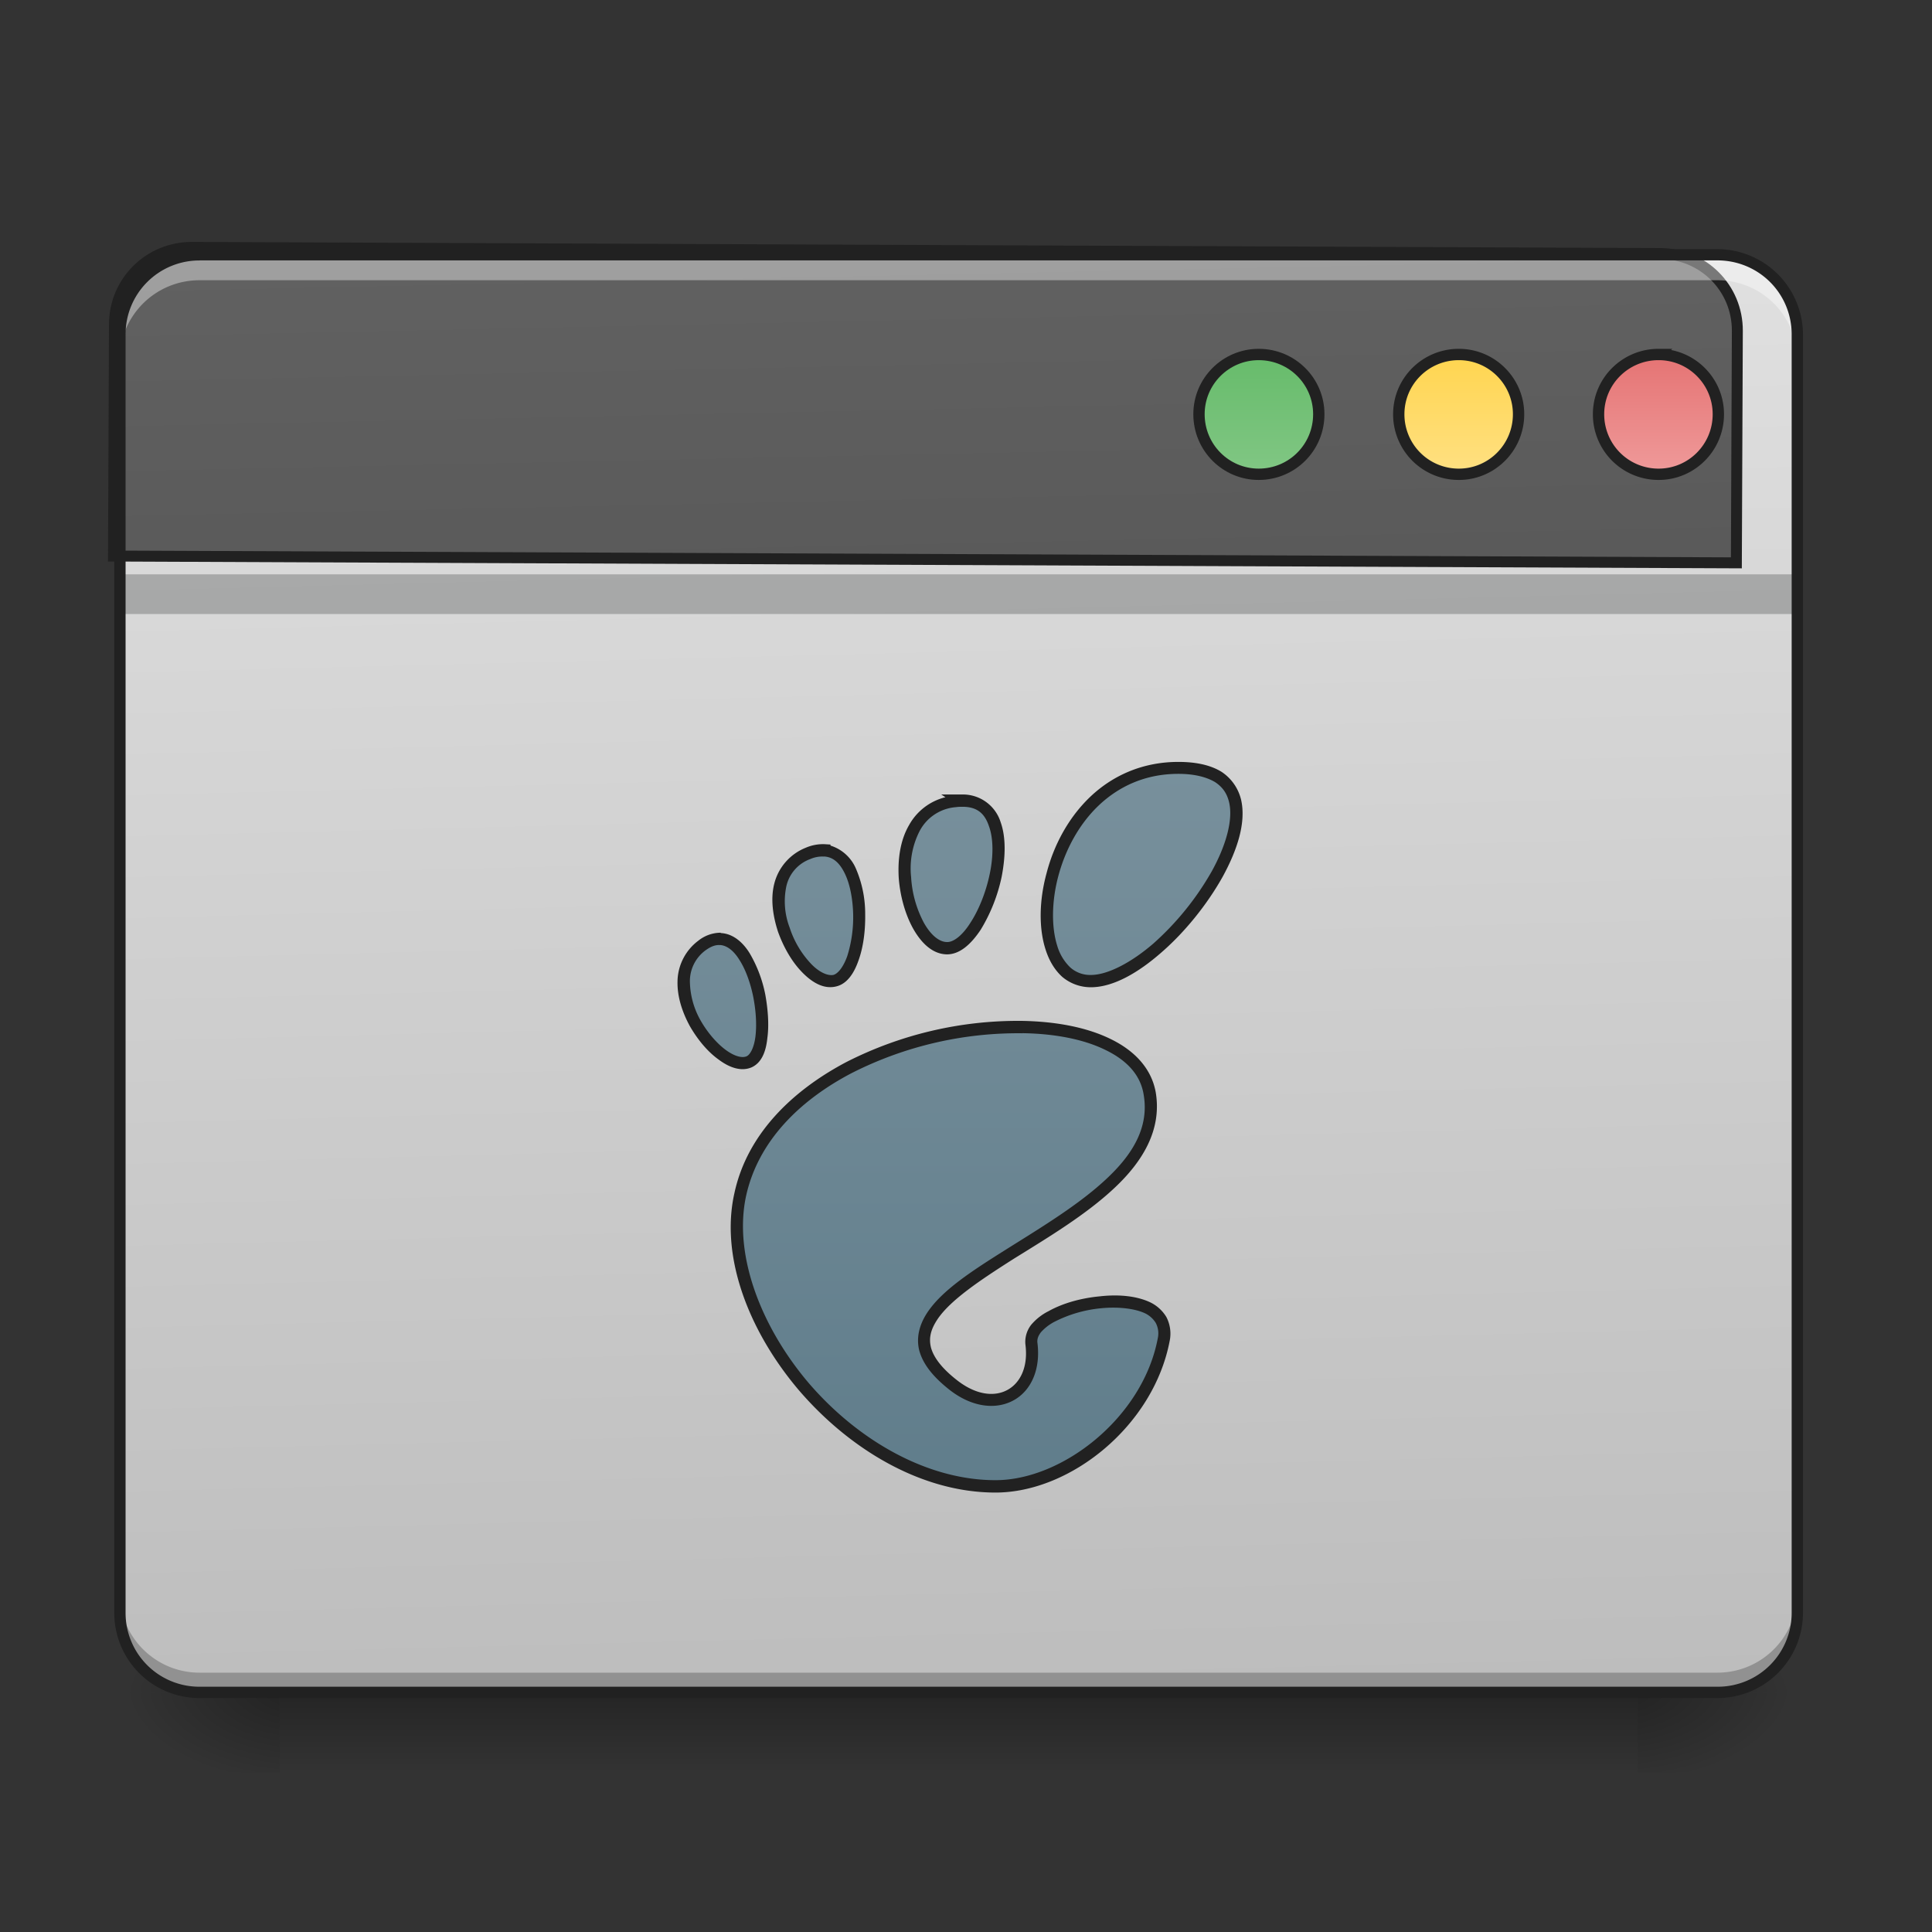 <svg xmlns="http://www.w3.org/2000/svg" width="22pt" height="22pt" viewBox="0 0 22 22"><rect x="0" y="0" width="22" height="22" fill="#333333" stroke="none"/><defs><linearGradient id="a" gradientUnits="userSpaceOnUse" x1="254" y1="233.5" x2="254" y2="254.667" gradientTransform="matrix(.043 0 0 .043 0 9.24)"><stop offset="0" stop-opacity=".275"/><stop offset="1" stop-opacity="0"/></linearGradient><radialGradient id="b" gradientUnits="userSpaceOnUse" cx="450.909" cy="189.579" fx="450.909" fy="189.579" r="21.167" gradientTransform="matrix(0 -.054 -.097 0 36.75 43.722)"><stop offset="0" stop-opacity=".314"/><stop offset=".222" stop-opacity=".275"/><stop offset="1" stop-opacity="0"/></radialGradient><radialGradient id="c" gradientUnits="userSpaceOnUse" cx="450.909" cy="189.579" fx="450.909" fy="189.579" r="21.167" gradientTransform="matrix(0 .054 .097 0 -14.92 -5.175)"><stop offset="0" stop-opacity=".314"/><stop offset=".222" stop-opacity=".275"/><stop offset="1" stop-opacity="0"/></radialGradient><radialGradient id="d" gradientUnits="userSpaceOnUse" cx="450.909" cy="189.579" fx="450.909" fy="189.579" r="21.167" gradientTransform="matrix(0 -.054 .097 0 -14.92 43.722)"><stop offset="0" stop-opacity=".314"/><stop offset=".222" stop-opacity=".275"/><stop offset="1" stop-opacity="0"/></radialGradient><radialGradient id="e" gradientUnits="userSpaceOnUse" cx="450.909" cy="189.579" fx="450.909" fy="189.579" r="21.167" gradientTransform="matrix(0 .054 -.097 0 36.75 -5.175)"><stop offset="0" stop-opacity=".314"/><stop offset=".222" stop-opacity=".275"/><stop offset="1" stop-opacity="0"/></radialGradient><linearGradient id="f" gradientUnits="userSpaceOnUse" x1="306.917" y1="-25.792" x2="305.955" y2="-135.329" gradientTransform="matrix(.052 0 0 .149 -4.025 23.128)"><stop offset="0" stop-color="#bdbdbd"/><stop offset="1" stop-color="#e0e0e0"/></linearGradient><linearGradient id="g" gradientUnits="userSpaceOnUse" x1="306.917" y1="-25.792" x2="305.955" y2="-135.329" gradientTransform="matrix(4.556 0 0 13.146 -353.973 2034.18)"><stop offset="0" stop-color="#424242"/><stop offset="1" stop-color="#616161"/></linearGradient><linearGradient id="h" gradientUnits="userSpaceOnUse" x1="349.25" y1="-158.083" x2="349.25" y2="-115.75" gradientTransform="matrix(.75 0 0 .75 71.438 -2.48)"><stop offset="0" stop-color="#66bb6a"/><stop offset="1" stop-color="#81c784"/></linearGradient><linearGradient id="i" gradientUnits="userSpaceOnUse" x1="349.25" y1="-158.083" x2="349.25" y2="-115.75" gradientTransform="matrix(.75 0 0 .75 124.354 -2.479)"><stop offset="0" stop-color="#ffd54f"/><stop offset="1" stop-color="#ffe082"/></linearGradient><linearGradient id="j" gradientUnits="userSpaceOnUse" x1="349.25" y1="-158.083" x2="349.25" y2="-115.75" gradientTransform="matrix(.75 0 0 .75 177.27 -2.48)"><stop offset="0" stop-color="#e57373"/><stop offset="1" stop-color="#ef9a9a"/></linearGradient><linearGradient id="k" gradientUnits="userSpaceOnUse" x1="234.777" y1="-38.283" x2="234.777" y2="141.634" gradientTransform="matrix(.046 0 0 .046 -.872 10.465)"><stop offset="0" stop-color="#78909c"/><stop offset="1" stop-color="#607d8b"/></linearGradient></defs><path d="M3.184 19.273h15.464v.91H3.184zm0 0" fill="url(#a)"/><path d="M18.648 19.273h1.817v-.91h-1.817zm0 0" fill="url(#b)"/><path d="M3.184 19.273h-1.82v.91h1.82zm0 0" fill="url(#c)"/><path d="M3.184 19.273h-1.82v-.91h1.82zm0 0" fill="url(#d)"/><path d="M18.648 19.273h1.817v.91h-1.817zm0 0" fill="url(#e)"/><path d="M2.273 2.902h17.282c.504 0 .91.407.91.907v14.554c0 .504-.406.91-.91.91H2.273c-.5 0-.91-.406-.91-.91V3.81c0-.5.41-.907.91-.907zm0 0" fill="url(#f)"/><path d="M2.273 19.281a.909.909 0 0 1-.91-.91v-.234c0 .504.407.91.91.91h17.282c.504 0 .91-.406.91-.91v.234c0 .504-.406.91-.91.91zm0 0" fill-opacity=".235"/><path d="M1.363 6.54h19.102v.452H1.363zm0 0" fill="#0a0d0e" fill-opacity=".235"/><path d="M199.952 255.266c-44.319 0-80.05 35.386-80.05 79.706V575.12h1680.012V334.972c0-44.32-35.73-79.706-80.05-79.706zm0 0" transform="rotate(.24) scale(.011)" fill="url(#g)" stroke-width="11.339" stroke-linecap="round" stroke="#212121"/><path d="M2.273 2.953a.909.909 0 0 0-.91.91v.235c0-.504.407-.907.91-.907h17.282c.504 0 .91.403.91.907v-.235a.909.909 0 0 0-.91-.91zm0 0" fill="#fff" fill-opacity=".392"/><path d="M2.273 2.836a.973.973 0 0 0-.972.973v14.554c0 .54.433.973.972.973h17.282c.539 0 .976-.434.976-.973V3.81a.976.976 0 0 0-.976-.973zm0 .129h17.282c.472 0 .847.375.847.844v14.554a.841.841 0 0 1-.847.844H2.273a.84.84 0 0 1-.843-.844V3.81a.84.84 0 0 1 .843-.844zm0 0" fill="#212121"/><path d="M333.332-121.009c8.817 0 15.907 7.09 15.907 15.817 0 8.817-7.09 15.907-15.907 15.907-8.727 0-15.817-7.09-15.817-15.907 0-8.727 7.09-15.817 15.817-15.817zm0 0" transform="matrix(.043 0 0 .043 0 9.24)" fill="url(#h)" stroke-width="3" stroke-linecap="round" stroke="#212121"/><path d="M386.327-121.009c8.726 0 15.816 7.09 15.816 15.817 0 8.817-7.09 15.907-15.816 15.907a15.867 15.867 0 0 1-15.908-15.907c0-8.727 7.09-15.817 15.908-15.817zm0 0" transform="matrix(.043 0 0 .043 0 9.24)" fill="url(#i)" stroke-width="3" stroke-linecap="round" stroke="#212121"/><path d="M439.23-121.009c8.727 0 15.817 7.09 15.817 15.817 0 8.817-7.09 15.907-15.816 15.907a15.867 15.867 0 0 1-15.908-15.907c0-8.727 7.09-15.817 15.908-15.817zm0 0" transform="matrix(.043 0 0 .043 0 9.24)" fill="url(#j)" stroke-width="3" stroke-linecap="round" stroke="#212121"/><path d="M13.418 8.742c-1.598 0-1.895 2.43-.996 2.43.898 0 2.594-2.43.996-2.43zm-2.461.375c-.023 0-.05.004-.078.004-.906.113-.59 1.649-.106 1.676.465.027.977-1.676.184-1.68zm-1.57.567a.412.412 0 0 0-.184.035c-.726.297-.11 1.531.297 1.449.371-.074.422-1.45-.113-1.484zM8.199 10.69a.327.327 0 0 0-.203.075c-.582.433.195 1.484.54 1.324.3-.145.109-1.383-.337-1.399zm3.442 1.004c-1.262-.023-2.926.617-3.211 1.907-.309 1.39 1.265 3.324 2.906 3.324.809 0 1.742-.738 1.914-1.672.133-.715-1.566-.43-1.504.043.07.566-.41.844-.883.48-1.508-1.16 2.492-1.738 2.23-3.324-.081-.492-.695-.746-1.452-.758zm0 0" fill="url(#k)"/><path d="M13.418 8.676c-.414 0-.754.16-1.004.398-.25.239-.414.551-.496.867-.086.313-.09.63-.012.871.04.126.102.231.188.31.086.073.199.12.328.12.254 0 .539-.164.805-.398.265-.23.515-.54.691-.852.172-.312.273-.625.215-.883a.528.528 0 0 0-.223-.32c-.12-.074-.281-.113-.492-.113zm0 .136c.191 0 .328.04.418.094.09.059.137.133.16.23.047.2-.035.493-.2.79a3.243 3.243 0 0 1-.66.816c-.253.219-.523.36-.714.36a.339.339 0 0 1-.235-.086.56.56 0 0 1-.148-.246c-.066-.207-.066-.5.012-.793.078-.293.23-.586.46-.805.227-.215.528-.36.907-.36zm-2.7.235l.048.031a.652.652 0 0 0-.414.317c-.102.175-.13.39-.118.601.016.211.075.418.164.578.09.16.215.285.372.293.156.008.289-.117.398-.281a1.92 1.92 0 0 0 .238-.602c.043-.222.051-.445-.011-.62a.45.45 0 0 0-.438-.317zm.239.14h.004c.172 0 .254.083.3.22.052.14.052.343.009.546-.043.207-.125.41-.22.555-.093.148-.198.226-.273.219-.086-.004-.18-.082-.257-.22a1.262 1.262 0 0 1-.145-.519.935.935 0 0 1 .098-.527.512.512 0 0 1 .414-.27c.027-.004.05-.004.07-.004zm-1.566.426a.493.493 0 0 0-.215.04.598.598 0 0 0-.36.413c-.043.172-.015.364.043.543.063.176.157.34.27.457.113.118.246.2.387.168.129-.027.21-.152.261-.3.055-.153.078-.34.075-.524a1.298 1.298 0 0 0-.106-.52.465.465 0 0 0-.289-.261v-.012zm-.008.14c.105.005.18.075.238.196.059.121.09.293.094.461a1.48 1.48 0 0 1-.067.477c-.046.129-.109.203-.16.215-.066.011-.164-.032-.258-.133a1.087 1.087 0 0 1-.238-.406.838.838 0 0 1-.039-.465.43.43 0 0 1 .277-.317.332.332 0 0 1 .153-.027zm-1.18.868a.41.41 0 0 0-.25.09.59.59 0 0 0-.238.465c-.004.176.055.351.14.508.09.156.204.293.329.382.12.09.257.141.379.086.113-.054.16-.183.175-.332.02-.144.008-.32-.023-.492a1.495 1.495 0 0 0-.176-.469c-.078-.129-.191-.226-.328-.234-.004 0-.004-.004-.008-.004zm-.004.14c.078.005.156.063.223.173.07.109.125.265.156.421.031.16.04.32.024.45-.016.125-.059.203-.098.222-.05.024-.137.004-.238-.07-.102-.074-.211-.2-.29-.34a.925.925 0 0 1-.12-.437.435.435 0 0 1 .18-.36c.066-.047.116-.062.163-.058zm3.442.864a4.307 4.307 0 0 0-2.004.469c-.621.328-1.13.824-1.274 1.492-.164.726.164 1.574.735 2.246.574.668 1.39 1.164 2.238 1.164.851 0 1.8-.758 1.984-1.73a.41.41 0 0 0-.039-.27.435.435 0 0 0-.187-.168c-.16-.074-.367-.09-.574-.066-.211.02-.418.078-.579.168a.622.622 0 0 0-.199.156.317.317 0 0 0-.066.219c.035.261-.059.441-.2.52-.144.081-.351.066-.57-.102-.183-.141-.273-.266-.304-.375-.028-.11-.004-.207.07-.32.144-.22.488-.45.875-.696.39-.242.82-.5 1.144-.805.32-.3.54-.66.47-1.086-.048-.273-.24-.476-.513-.609-.27-.133-.62-.2-1.007-.207zm0 .14c.37.005.703.07.949.192.242.117.398.285.433.508.063.367-.12.676-.425.96-.309.29-.735.548-1.121.79-.391.246-.75.473-.922.738-.086.133-.125.281-.086.43.043.152.156.297.351.449.254.195.524.223.723.113.2-.11.309-.355.27-.656-.004-.039.007-.074.039-.117a.542.542 0 0 1 .156-.121 1.47 1.47 0 0 1 .523-.153c.192-.02.383 0 .504.055a.292.292 0 0 1 .125.11.254.254 0 0 1 .024.175c-.168.899-1.082 1.617-1.848 1.617-.793 0-1.582-.468-2.133-1.113-.547-.648-.851-1.46-.707-2.125.137-.62.606-1.086 1.203-1.398a4.185 4.185 0 0 1 1.942-.453zm0 0" fill="#212121"/></svg>